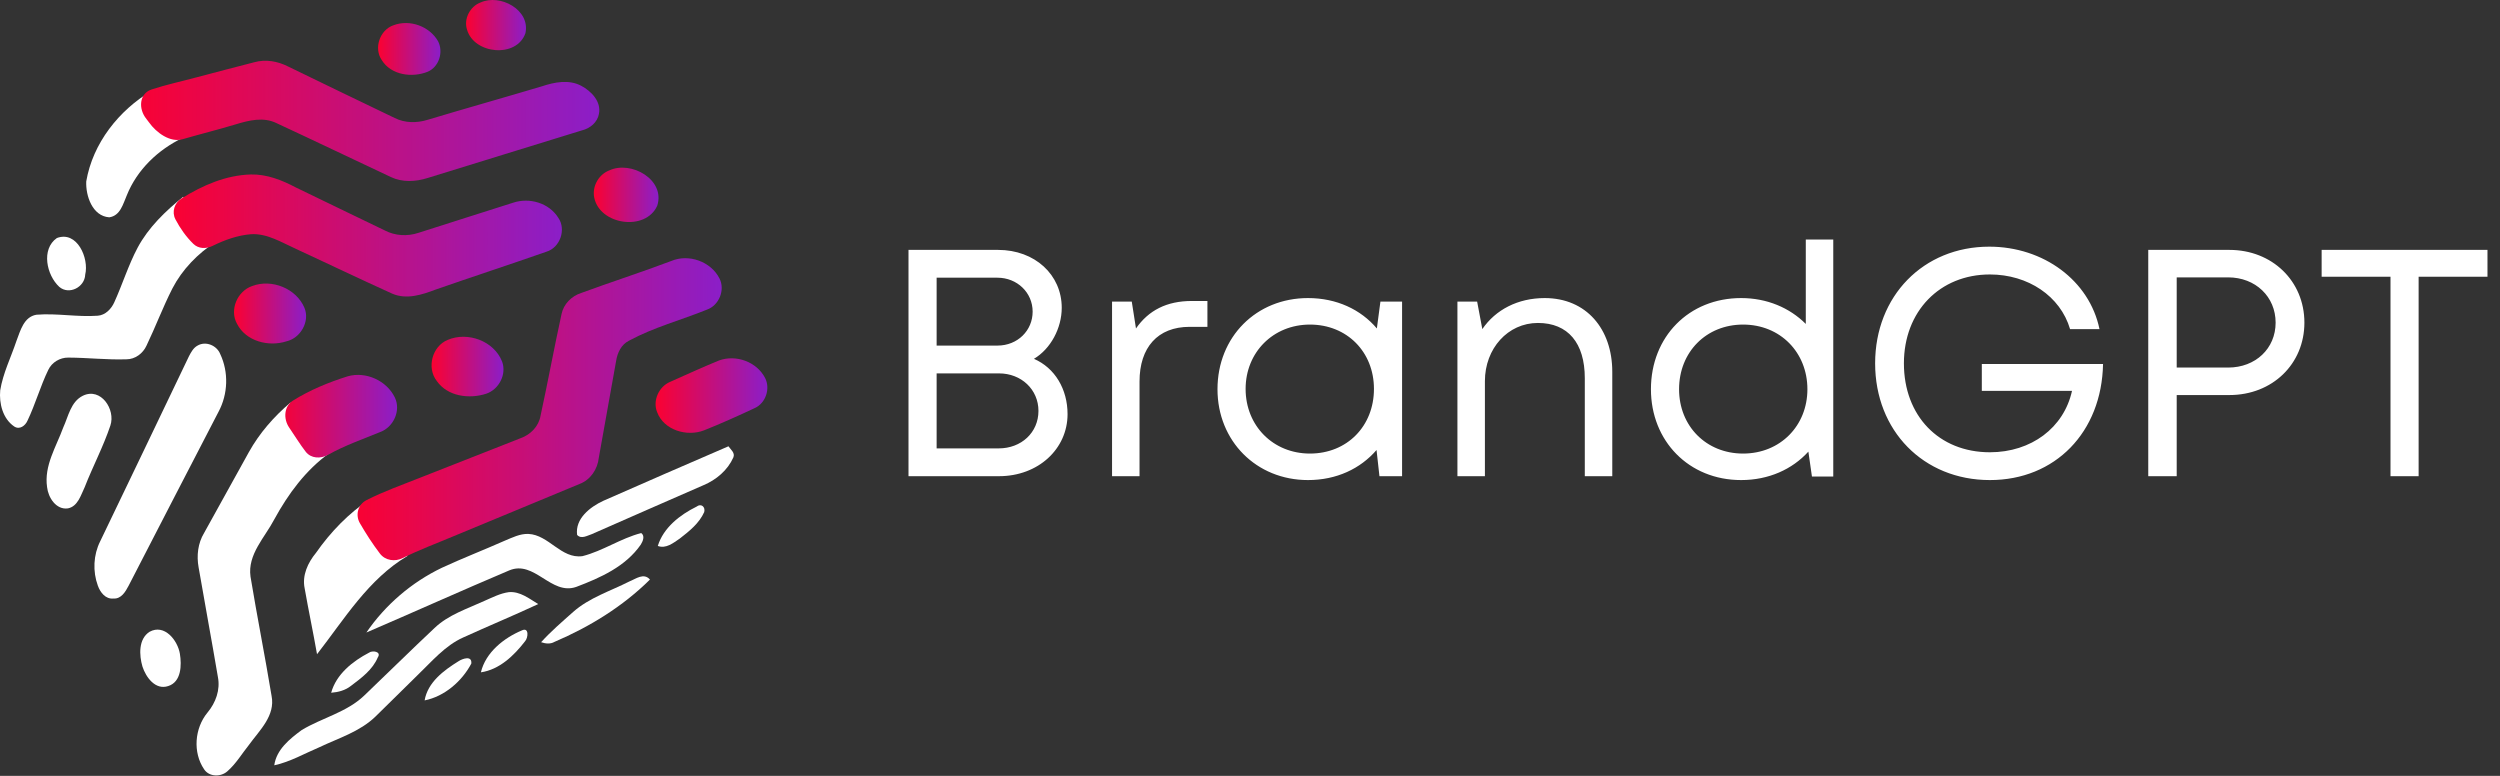 <svg width="551" height="171" viewBox="0 0 551 171" fill="none" xmlns="http://www.w3.org/2000/svg">
<rect x="0" y="0" width="551" height="171" fill="#333333" stroke="none"/>
<path d="M105.874 0.563C110.19 -1.436 116.93 2.143 115.803 7.317C113.883 12.86 104.484 11.967 102.939 6.545C102.152 4.199 103.584 1.427 105.874 0.563Z" fill="url(#paint0_linear_6955_3674)"/>
<path d="M86.722 5.567C90.302 4.199 94.682 5.786 96.567 9.118C97.765 11.499 96.766 14.738 94.271 15.808C90.862 17.183 86.226 16.588 84.15 13.264C82.321 10.627 83.703 6.594 86.722 5.567Z" fill="url(#paint1_linear_6955_3674)"/>
<path d="M134.309 37.547C139.101 35.328 146.699 39.602 144.856 45.336C142.319 51.042 132.176 49.61 130.964 43.536C130.468 41.062 131.956 38.433 134.309 37.547Z" fill="url(#paint2_linear_6955_3674)"/>
<path d="M55.6 63.034C59.888 61.411 65.282 63.573 67.089 67.818C68.358 70.824 66.253 74.516 63.141 75.225C59.208 76.501 54.204 75.232 52.24 71.369C50.511 68.307 52.325 64.126 55.6 63.034Z" fill="url(#paint3_linear_6955_3674)"/>
<path d="M98.686 74.906C103.081 73.035 108.857 75.147 110.651 79.655C111.714 82.476 109.984 85.821 107.17 86.771C103.442 87.99 98.679 87.395 96.284 83.993C93.98 81.073 95.242 76.302 98.686 74.906Z" fill="url(#paint4_linear_6955_3674)"/>
<path d="M158.486 79.442C162.235 78.088 166.786 79.733 168.629 83.312C169.833 85.665 168.763 88.876 166.318 89.954C162.654 91.669 158.954 93.341 155.197 94.837C151.427 96.318 146.288 94.823 144.821 90.811C143.807 88.288 145.218 85.198 147.698 84.163C151.278 82.561 154.857 80.931 158.486 79.442Z" fill="url(#paint5_linear_6955_3674)"/>
<path d="M19.009 39.98C20.441 31.574 26.196 24.295 33.454 20C36.785 22.58 40.435 25.769 40.258 30.398C34.836 32.992 30.208 37.407 27.954 43.035C27.118 44.942 26.529 47.55 24.077 47.897C20.356 47.635 18.867 43.149 19.009 39.98Z" fill="white"/>
<path d="M30.327 54.595C32.723 50.116 36.451 46.536 40.371 43.382C41.866 47.238 44.177 50.846 47.565 53.298C43.589 55.885 40.165 59.372 37.982 63.604C35.898 67.707 34.282 72.031 32.291 76.177C31.511 77.893 29.789 79.197 27.868 79.19C23.587 79.339 19.32 78.828 15.046 78.814C13.217 78.793 11.431 79.856 10.645 81.514C8.887 85.136 7.81 89.049 6.073 92.685C5.591 93.819 4.329 94.79 3.132 93.996C0.608 92.281 -0.221 88.907 0.048 86.022C0.665 82.237 2.416 78.764 3.621 75.15C4.493 72.903 5.223 69.848 8.022 69.366C12.516 68.998 17.024 69.912 21.524 69.586C23.233 69.465 24.544 68.083 25.203 66.595C27.003 62.633 28.286 58.444 30.327 54.595Z" fill="white"/>
<path d="M12.537 52.462C16.995 50.782 19.66 56.927 18.781 60.521C18.689 63.278 15.244 65.078 13.075 63.235C10.262 60.655 9.014 54.914 12.537 52.462Z" fill="white"/>
<path d="M43.539 76.17C45.339 75.107 47.77 76.121 48.529 78.013C50.428 82.018 50.258 86.852 48.167 90.75C41.554 103.522 34.928 116.294 28.35 129.088C27.663 130.399 26.72 132.043 24.997 131.916C23.254 132.093 22.091 130.548 21.567 129.088C20.412 125.948 20.575 122.298 22.084 119.299C28.626 105.719 35.133 92.118 41.647 78.516C42.114 77.63 42.611 76.667 43.539 76.17Z" fill="white"/>
<path d="M18.264 87.22C22.233 85.292 25.515 90.261 24.331 93.776C22.772 98.44 20.447 102.806 18.661 107.385C17.811 109.136 17.159 111.623 14.954 112.049C12.346 112.403 10.617 109.632 10.376 107.364C9.681 102.643 12.388 98.476 13.934 94.23C15.075 91.763 15.592 88.539 18.264 87.22Z" fill="white"/>
<path d="M54.865 99.624C57.19 95.456 60.372 91.813 64.008 88.73C67.311 92.111 69.069 96.668 72.57 99.879C67.368 103.628 63.519 108.859 60.471 114.437C58.374 118.463 54.525 122.191 55.212 127.089C56.658 135.871 58.409 144.603 59.855 153.377C60.72 157.744 57.197 160.954 54.894 164.144C53.32 166.1 52.03 168.319 50.123 169.984C48.685 171.281 46.119 171.267 44.992 169.559C42.455 165.845 42.887 160.494 45.729 157.056C47.544 154.887 48.585 152.045 48.025 149.21C46.665 141.151 45.155 133.106 43.773 125.048C43.305 122.468 43.61 119.732 44.985 117.464C48.288 111.524 51.569 105.571 54.865 99.624Z" fill="white"/>
<path d="M132.958 110.383C142.137 106.329 151.337 102.339 160.551 98.362C161.04 99.085 162.053 99.794 161.635 100.808C160.381 103.643 157.85 105.769 155.029 106.946C146.815 110.518 138.621 114.125 130.428 117.726C129.421 118.052 128.103 118.888 127.196 117.896C126.721 114.31 130.059 111.73 132.958 110.383Z" fill="white"/>
<path d="M69.631 121.865C72.856 117.244 76.832 113.133 81.531 110C83.884 114.43 86.521 118.732 89.845 122.51C81.17 127.649 75.911 136.444 69.872 144.191C69.021 139.336 67.994 134.51 67.143 129.654C66.555 126.812 67.859 124.013 69.631 121.865Z" fill="white"/>
<path d="M153.513 111.666C154.519 110.879 155.504 111.694 155.214 112.85C154.115 115.33 151.911 117.081 149.813 118.704C148.402 119.661 146.793 121 144.979 120.327C146.212 116.301 149.87 113.459 153.513 111.666Z" fill="white"/>
<path d="M111.256 119.165C112.914 118.484 114.594 117.612 116.444 117.676C120.966 117.868 123.666 123.226 128.373 122.574C132.888 121.433 136.814 118.64 141.329 117.485C142.201 118.123 141.676 119.306 141.23 120.029C137.892 124.863 132.328 127.337 127.012 129.35C121.448 131.306 117.819 123.361 112.227 125.721C101.694 130.179 91.261 134.885 80.75 139.407C84.925 133.305 90.73 128.329 97.399 125.133C101.964 123.02 106.656 121.206 111.256 119.165Z" fill="white"/>
<path d="M138.685 128.166C140.153 127.585 141.875 126.168 143.25 127.734C137.254 133.681 129.939 138.167 122.206 141.47C121.278 142.002 120.222 141.867 119.258 141.541C121.434 139.138 123.907 137.026 126.324 134.871C129.889 131.717 134.511 130.286 138.685 128.166Z" fill="white"/>
<path d="M106.755 132.44C108.512 131.682 110.249 130.76 112.177 130.505C114.629 130.314 116.642 131.937 118.62 133.142C113.155 135.686 107.584 137.997 102.105 140.492C98.037 142.313 95.159 145.815 92.005 148.827C88.9 151.846 85.853 154.93 82.741 157.942C79.29 161.28 74.597 162.684 70.359 164.704C67.084 166.086 63.959 167.914 60.45 168.673C60.918 165.2 63.859 162.847 66.503 160.898C70.983 158.204 76.376 157.013 80.253 153.321C85.442 148.366 90.545 143.32 95.776 138.408C98.852 135.474 102.977 134.184 106.755 132.44Z" fill="white"/>
<path d="M32.964 139.245C36.253 137.437 39.152 141.13 39.648 144.085C40.052 146.573 39.988 150.294 37.068 151.209C34.24 152.158 32.156 149.252 31.398 146.913C30.661 144.411 30.483 140.839 32.964 139.245Z" fill="white"/>
<path d="M105.989 148.182C107.031 143.795 111.036 140.612 115.026 138.94C116.656 138.16 116.408 140.62 115.721 141.335C113.297 144.482 110.086 147.58 105.989 148.182Z" fill="white"/>
<path d="M81.331 143.852C82.046 143.292 84.159 143.582 83.258 144.908C82.124 147.608 79.644 149.437 77.368 151.152C76.121 152.151 74.562 152.562 72.988 152.683C74.108 148.6 77.723 145.73 81.331 143.852Z" fill="white"/>
<path d="M101.056 145.737C101.942 145.156 104.076 144.405 103.877 146.254C101.815 150.153 97.98 153.491 93.586 154.37C94.266 150.372 97.824 147.736 101.056 145.737Z" fill="white"/>
<path d="M43.324 17.042C47.555 15.95 51.772 14.788 56.018 13.725C58.534 13.009 61.213 13.484 63.517 14.667C71.32 18.474 79.159 22.23 86.984 26.001C89.231 27.142 91.875 27.142 94.249 26.405C102.62 23.889 111.04 21.528 119.425 19.026C122.182 18.105 125.372 17.467 128.086 18.899C130.305 20.075 132.552 22.365 132.006 25.101C131.673 26.965 130.078 28.283 128.306 28.722C116.951 32.252 105.568 35.704 94.214 39.241C91.606 40.063 88.671 40.226 86.155 39.021C77.749 35.08 69.385 31.054 60.965 27.149C58.088 25.717 54.863 26.518 51.964 27.404C48.078 28.577 44.135 29.551 40.239 30.684C37.518 31.476 34.464 29.269 32.828 26.954C32.652 26.704 32.465 26.46 32.271 26.221C30.452 23.987 30.668 20.619 33.404 19.72C36.651 18.653 40.025 17.931 43.324 17.042Z" fill="url(#paint6_linear_6955_3674)"/>
<path d="M38.668 48.346C37.81 46.71 38.431 44.721 40 43.744C44.641 40.853 49.782 38.602 55.302 38.454C58.825 38.376 62.163 39.709 65.225 41.325C71.739 44.514 78.302 47.618 84.823 50.794C87.084 51.984 89.791 52.126 92.208 51.325C99.161 49.128 106.093 46.874 113.046 44.691C116.661 43.458 121.006 44.712 123.061 48.015C124.84 50.602 123.43 54.6 120.41 55.486C112.309 58.321 104.137 60.993 96.028 63.814C93.016 64.969 89.607 66.082 86.46 64.728C79.351 61.51 72.313 58.13 65.232 54.855C62.078 53.452 58.952 51.425 55.359 51.616C52.356 51.853 49.508 52.886 46.819 54.208C45.424 54.894 43.731 54.838 42.619 53.752C41.015 52.187 39.712 50.337 38.668 48.346Z" fill="url(#paint7_linear_6955_3674)"/>
<path d="M147.946 57.52C151.795 55.89 156.685 57.633 158.578 61.376C159.861 63.885 158.486 67.301 155.828 68.237C150.108 70.554 144.069 72.142 138.626 75.091C136.917 75.941 136.067 77.77 135.79 79.57C134.508 86.672 133.246 93.774 131.977 100.883C131.708 103.413 130.149 105.766 127.717 106.674C118.51 110.522 109.275 114.307 100.061 118.142C96.294 119.741 92.43 121.152 88.776 122.992C87.049 123.861 84.908 123.552 83.737 122.014C82.115 119.884 80.663 117.63 79.32 115.311C78.277 113.51 78.88 111.21 80.731 110.257C84.625 108.254 88.793 106.819 92.853 105.185C100.153 102.293 107.475 99.458 114.768 96.567C116.93 95.794 118.723 93.979 119.127 91.676C120.75 84.22 122.125 76.707 123.755 69.25C124.209 67.01 125.967 65.246 128.114 64.565C134.699 62.141 141.383 60.008 147.946 57.52Z" fill="url(#paint8_linear_6955_3674)"/>
<path d="M63.744 94.252C62.41 92.31 62.586 89.531 64.584 88.283C68.319 85.949 72.442 84.257 76.636 82.937C80.634 81.803 85.227 83.879 87.027 87.615C88.409 90.492 86.729 94.164 83.774 95.227C79.924 96.814 75.944 98.187 72.314 100.233C70.663 101.163 68.548 101.066 67.386 99.571C66.071 97.877 64.962 96.023 63.744 94.252Z" fill="url(#paint9_linear_6955_3674)"/>
<path d="M227.879 79.088C231.584 76.88 234.006 72.32 234.006 67.831C234.006 60.563 228.093 55.077 219.97 55.077H200.234V104.952H220.184C228.805 104.952 235.289 98.967 235.289 91.272C235.289 85.786 232.51 81.084 227.879 79.088ZM227.594 68.686C227.594 72.819 224.316 76.167 219.828 76.167H206.433V61.205H219.828C224.174 61.205 227.594 64.482 227.594 68.686ZM220.113 98.825H206.433V82.295H220.184C225.1 82.295 228.876 85.857 228.876 90.56C228.876 95.334 225.1 98.825 220.113 98.825ZM262.695 66.335C257.138 66.335 253.148 68.401 250.369 72.391L249.443 66.477H245.096V104.952H251.153V84.076C251.153 76.595 255.143 72.035 262.196 72.035H266.115V66.335H262.695ZM304.244 66.477L303.46 72.391C299.898 68.187 294.554 65.694 288.284 65.694C276.884 65.694 268.334 74.243 268.334 85.786C268.334 97.186 276.884 105.807 288.284 105.807C294.554 105.807 299.826 103.314 303.389 99.181L304.03 104.952H309.018V66.477H304.244ZM288.711 99.965C280.589 99.965 274.533 93.837 274.533 85.715C274.533 77.663 280.589 71.536 288.711 71.536C296.905 71.536 302.819 77.592 302.819 85.715C302.819 93.909 296.905 99.965 288.711 99.965ZM340.455 65.694C334.541 65.694 329.625 68.258 326.703 72.534L325.563 66.477H321.217V104.952H327.273V84.005C327.273 76.808 332.332 71.18 338.958 71.18C345.585 71.18 349.29 75.597 349.29 83.364V104.952H355.346V81.939C355.346 72.534 349.646 65.694 340.455 65.694ZM397.996 52.797V71.394C394.434 67.831 389.446 65.694 383.746 65.694C372.204 65.694 363.867 74.243 363.867 85.786C363.867 97.186 372.204 105.807 383.746 105.807C389.802 105.807 395.004 103.456 398.566 99.537L399.35 105.024H404.052V52.797H397.996ZM384.174 99.965C376.051 99.965 370.066 93.909 370.066 85.786C370.066 77.592 376.051 71.536 384.174 71.536C392.367 71.536 398.352 77.663 398.352 85.786C398.352 93.837 392.367 99.965 384.174 99.965ZM436.792 80.228V86.142H456.671C454.889 94.265 447.693 99.68 438.573 99.68C427.316 99.68 419.621 91.629 419.621 80.086C419.621 68.615 427.529 60.492 438.573 60.492C446.981 60.492 454.106 65.266 456.243 72.534H462.727C460.518 61.846 450.401 54.365 438.431 54.365C423.896 54.365 413.279 65.266 413.279 80.086C413.279 94.906 423.896 105.807 438.573 105.807C452.966 105.807 463.226 95.262 463.511 80.228H436.792ZM491.359 55.077H473.475V104.952H479.745V87.069H491.359C500.835 87.069 507.889 80.228 507.889 71.109C507.889 61.917 500.764 55.077 491.359 55.077ZM491.074 81.012H479.745V61.133H491.074C497.13 61.133 501.547 65.409 501.547 71.109C501.547 76.808 497.13 81.012 491.074 81.012ZM548.241 55.077H511.69V60.991H526.866V104.952H533.065V60.991H548.241V55.077Z" fill="white"/>
<defs>
<linearGradient id="paint0_linear_6955_3674" x1="102.722" y1="7.608" x2="115.929" y2="7.608" gradientUnits="userSpaceOnUse">
<stop stop-color="#FB0131"/>
<stop offset="1" stop-color="#8B1EC8"/>
</linearGradient>
<linearGradient id="paint1_linear_6955_3674" x1="83.328" y1="12.929" x2="97.072" y2="12.929" gradientUnits="userSpaceOnUse">
<stop stop-color="#FB0131"/>
<stop offset="1" stop-color="#8B1EC8"/>
</linearGradient>
<linearGradient id="paint2_linear_6955_3674" x1="130.869" y1="45.19" x2="145.138" y2="45.19" gradientUnits="userSpaceOnUse">
<stop stop-color="#FB0131"/>
<stop offset="1" stop-color="#8B1EC8"/>
</linearGradient>
<linearGradient id="paint3_linear_6955_3674" x1="51.573" y1="71.576" x2="67.465" y2="71.576" gradientUnits="userSpaceOnUse">
<stop stop-color="#FB0131"/>
<stop offset="1" stop-color="#8B1EC8"/>
</linearGradient>
<linearGradient id="paint4_linear_6955_3674" x1="95.116" y1="83.25" x2="110.967" y2="83.25" gradientUnits="userSpaceOnUse">
<stop stop-color="#FB0131"/>
<stop offset="1" stop-color="#8B1EC8"/>
</linearGradient>
<linearGradient id="paint5_linear_6955_3674" x1="144.489" y1="90.264" x2="169.125" y2="90.264" gradientUnits="userSpaceOnUse">
<stop stop-color="#FB0131"/>
<stop offset="1" stop-color="#8B1EC8"/>
</linearGradient>
<linearGradient id="paint6_linear_6955_3674" x1="27.794" y1="31.609" x2="132.089" y2="31.609" gradientUnits="userSpaceOnUse">
<stop stop-color="#FB0131"/>
<stop offset="1" stop-color="#8B1EC8"/>
</linearGradient>
<linearGradient id="paint7_linear_6955_3674" x1="37.37" y1="56.944" x2="123.844" y2="56.944" gradientUnits="userSpaceOnUse">
<stop stop-color="#FB0131"/>
<stop offset="1" stop-color="#8B1EC8"/>
</linearGradient>
<linearGradient id="paint8_linear_6955_3674" x1="77.536" y1="103.445" x2="159.063" y2="103.445" gradientUnits="userSpaceOnUse">
<stop stop-color="#FB0131"/>
<stop offset="1" stop-color="#8B1EC8"/>
</linearGradient>
<linearGradient id="paint9_linear_6955_3674" x1="61.008" y1="95.928" x2="87.518" y2="95.928" gradientUnits="userSpaceOnUse">
<stop stop-color="#FB0131"/>
<stop offset="1" stop-color="#8B1EC8"/>
</linearGradient>
</defs>
</svg>
